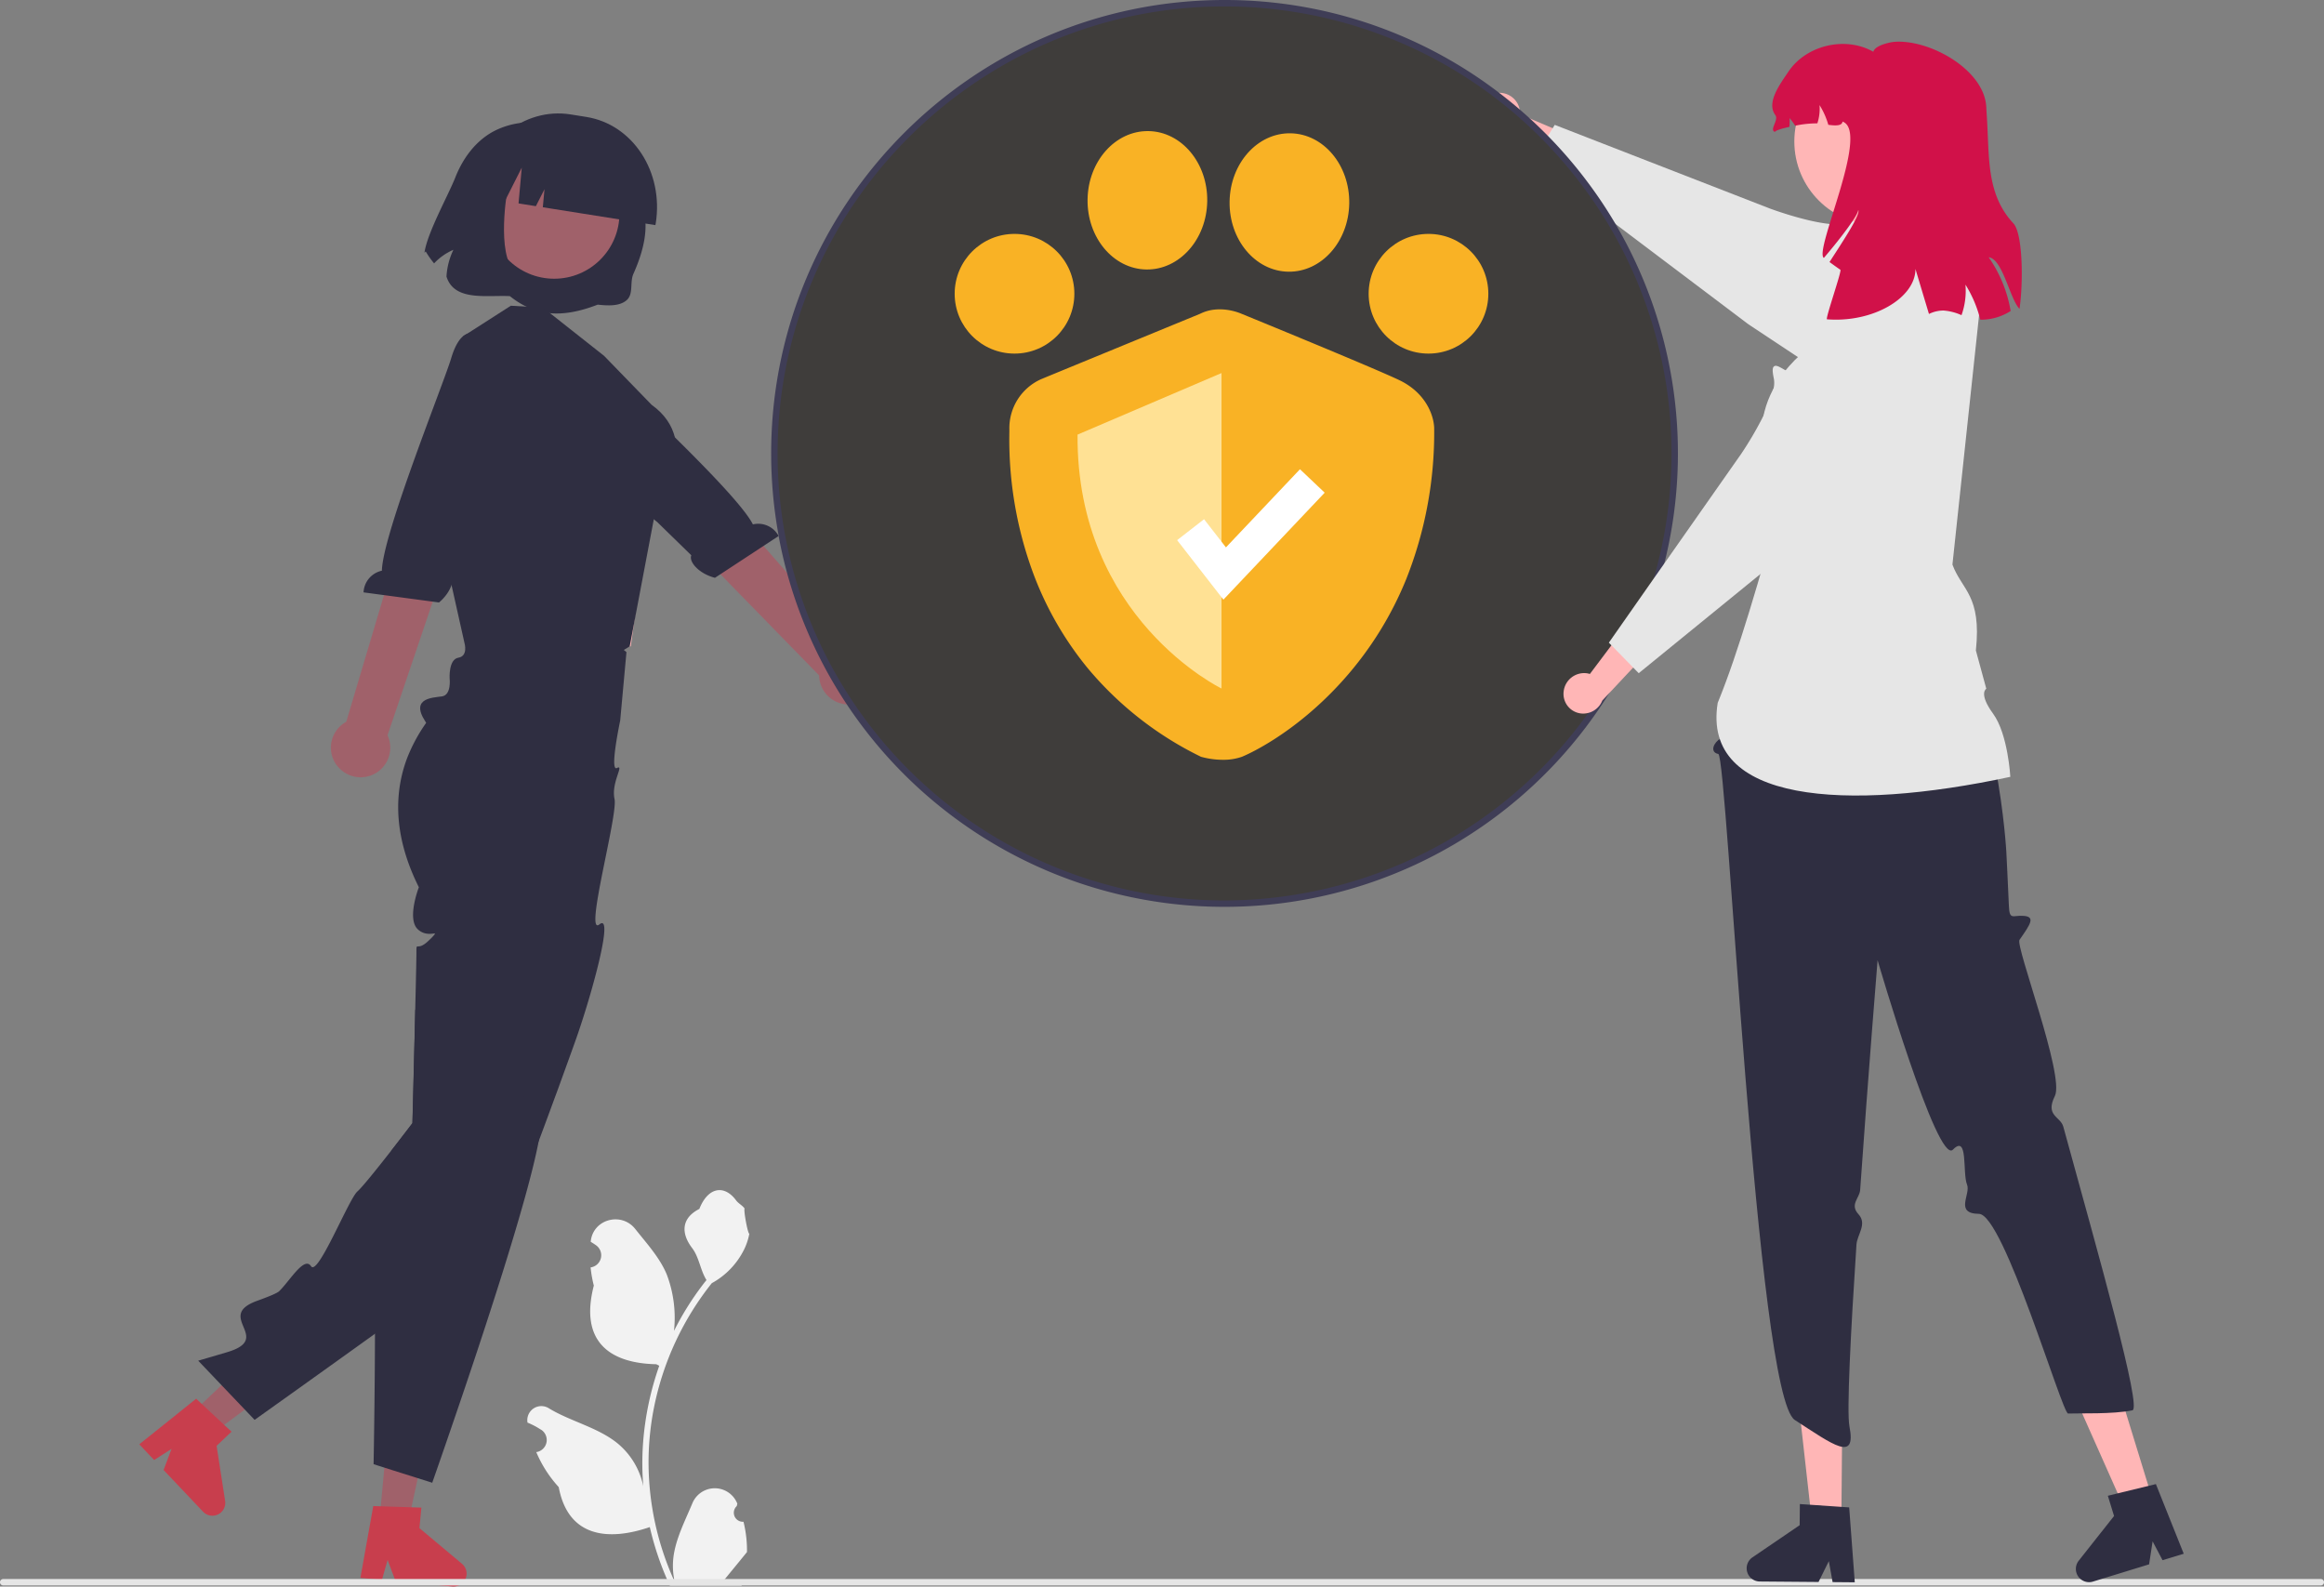 <svg xmlns="http://www.w3.org/2000/svg" viewBox="0 0 722.73 493.34"><rect x="0" y="0" width="722.73" height="493.34" fill="#808080" stroke="none"/><defs><style>.cls-1{fill:#f2f2f2;}.cls-2{fill:#a0616a;}.cls-3{fill:#c83e4d;}.cls-4{fill:#2f2e41;}.cls-5{fill:#ffb6b6;}.cls-6{fill:#e6e6e6;}.cls-7{fill:#3f3d3b;}.cls-8{fill:#3f3d56;}.cls-9{fill:#d11149;}.cls-10{fill:#6c63ff;}.cls-11{fill:#f9b225;}.cls-12{fill:#ffe194;}.cls-13{fill:#fff;}</style></defs><title>icono_adopta_2</title><g id="Capa_2" data-name="Capa 2"><g id="Capa_1-2" data-name="Capa 1"><path class="cls-1" d="M231.11,473.2a2.81,2.81,0,0,1-2-4.87l.19-.76c0-.06-.05-.12-.08-.19a7.53,7.53,0,0,0-13.9.06c-2.28,5.47-5.17,11-5.89,16.75a22.47,22.47,0,0,0,.39,7.67,89.43,89.43,0,0,1-8.13-37.13,85.94,85.94,0,0,1,.54-9.63c.29-2.62.7-5.23,1.23-7.81A90.48,90.48,0,0,1,221.36,399a24.08,24.08,0,0,0,10-10.38,19,19,0,0,0,1.67-5c-.49.06-1.84-7.36-1.47-7.82-.68-1-1.9-1.54-2.64-2.54-3.69-5-8.77-4.13-11.43,2.66-5.67,2.87-5.72,7.61-2.24,12.17,2.21,2.91,2.51,6.84,4.46,9.94-.2.26-.41.51-.61.76a90.69,90.69,0,0,0-9.5,15.06,37.88,37.88,0,0,0-2.26-17.58c-2.17-5.22-6.22-9.61-9.79-14.12-4.29-5.42-13.08-3.06-13.83,3.81l0,.2c.53.3,1,.62,1.56,1a3.81,3.81,0,0,1-1.53,6.93h-.08a37.38,37.38,0,0,0,1,5.67c-4.58,17.71,5.3,24.16,19.42,24.45l.93.47a93,93,0,0,0-5,23.54,86.68,86.68,0,0,0,.06,14.23l0-.17a23.36,23.36,0,0,0-8-13.44c-6.12-5-14.77-6.88-21.37-10.92a4.37,4.37,0,0,0-6.69,4.25l0,.18a25.08,25.08,0,0,1,2.86,1.38c.53.3,1,.62,1.56.95A3.81,3.81,0,0,1,167,451.5h-.08l-.16,0a38,38,0,0,0,7,10.92c2.87,15.46,15.17,16.93,28.32,12.43h0a92.37,92.37,0,0,0,6.24,18.21h22.29c.08-.24.15-.5.23-.75a25,25,0,0,1-6.17-.37l5-6.1.1-.12,2.53-3.11h0a37.16,37.16,0,0,0-1.09-9.45Z"/><polygon class="cls-2" points="59.64 439.48 65.79 445.98 94.35 424.82 85.28 415.23 59.64 439.48"/><path class="cls-3" d="M69.72,443.08l-7-6.54-1.71-1.61L43.32,449.11,47.93,454l5.43-3.48-2.49,6.58L63.09,470A4,4,0,0,0,70,466.65l-2.64-17.07,4.65-4.4Z"/><path class="cls-4" d="M194.82,202.78l-1.95,21.29s-3.4,16-1,14.74-1.87,4.55-.76,9.63-9.51,42.91-4.7,39-2.78,23.16-7.58,36.52c-1.47,4.13-3,8.31-4.5,12.46-.3.84-.6,1.67-.91,2.51-2,5.4-3.94,10.72-5.83,15.74-.27.7-.53,1.4-.79,2.09,0,0,0,0,0,0-6.22,16.37-11.55,29.25-13.68,31.38-1.11,1.11-18.72,13.83-36.47,26.57C98,428.11,79.18,441.51,79.18,441.51l-17.54-18.4,1.21-.36c1.46-.42,4.16-1.21,7.7-2.26,14.76-4.35-4-11.12,9.41-16,3.78-1.36,6.3-2.42,6.87-3,3.33-3.25,7.8-11,9.91-7.75s11.68-20.9,14.44-23.29c1.48-1.29,6.31-7.32,10.45-12.62,3.56-4.56,6.62-8.59,6.62-8.59s.06-2.16.15-5.6c.13-5.09.32-13,.52-20.92,0,0,0,0,0,0,.07-3,.14-6,.21-8.79.05-2.19.1-4.3.15-6.25.13-5.84.22-10.26.22-11.36,0-3.61,0-.8,2.85-3a12.43,12.43,0,0,0,1.21-1.08,14.19,14.19,0,0,0,1.68-1.79c.21-.45-1.1.16-2.8-.18a5,5,0,0,1-2.46-1.26c-3.58-3.22.28-13.12.28-13.12-8.14-16.28-7.55-29.63-3.74-39.92a51.23,51.23,0,0,1,13.21-19.35A48.15,48.15,0,0,1,147,211l.25-1.35L150,194.78a33.82,33.82,0,0,1,4.55-2.07,31.68,31.68,0,0,1,15.26-1.52,45.52,45.52,0,0,1,14.61,4.73A54.08,54.08,0,0,1,194.82,202.78Z"/><polygon class="cls-2" points="118.02 472.65 126.93 473.48 134.44 438.74 121.29 437.51 118.02 472.65"/><path class="cls-3" d="M143.68,486.27l-13.24-11.09.6-6.38-3.08-.1-9.54-.31h0l-2.34-.08-4,22.34,6.69.62,1.77-6.2,2.47,6.6,3.54.33,14.17,1.32.37,0a4,4,0,0,0,3-1.34,3.86,3.86,0,0,0,1-2.3A4,4,0,0,0,143.68,486.27Z"/><path class="cls-4" d="M167.55,354.66c-3.39,18.45-17.74,61.71-26.42,87-3.95,11.57-6.71,19.4-6.71,19.4l-4.5-1.42h0l-7.61-2.4-2.77-.88h0l-3.36-1.07s.39-20.66.43-40.58c0-8.35,0-16.58-.17-23.1-.18-7.11-.49-12.2-1-13.21-2.11-4.14,1.42-4.58,5.15-5.62s.82-2.63-.63-6c-1-2.24,1-5.23,2.32-6.93a17.67,17.67,0,0,1,1.21-1.37l-1.84-.63c3.56-4.56,6.62-8.59,6.62-8.59s.06-2.16.15-5.6c.13-5.09.32-13,.52-20.92,0,0,0,0,0,0,.07-3,.14-6,.21-8.79,5.72,4.39,11.28,8.69,16.32,12.67,0,0,0,0,0,0,12.11,9.57,21.2,17.25,22.48,19.69C168.53,347.48,168.33,350.42,167.55,354.66Z"/><path class="cls-5" d="M465.68,28.89a6.43,6.43,0,0,1,7,5.63,5.79,5.79,0,0,1,0,1l20.63,8.8-.79,12L465.57,41.26a6.41,6.41,0,0,1-5.48-5.58,6.13,6.13,0,0,1,5.42-6.77h0Z"/><path class="cls-6" d="M606,103.19a18.83,18.83,0,0,0-2.79-6.53A17,17,0,0,0,602,95c-1.62-1.93-3.13-3.7-4.53-5.28-.85-1-1.68-1.91-2.46-2.76-4.53-5-7.5-7.6-8.86-7.82-.66-.11-1.31-.19-1.94-.27-3.23-.4-5.57-.69-5.64-4.1a10.14,10.14,0,0,1,.1-1.46,19.77,19.77,0,0,1,.53-2.4,9.22,9.22,0,0,0,.31-1.36c.1-.59.06-1-.26-1.3s-1.07-.28-2.33.22l-.67.28-.25.11-.52.24c-1.51.72-3.84.81-6.5.54-7.85-.8-18.47-4.76-18.6-4.81l-66.88-26-.62,1-1.47,2.38-.51.82-.58.94-2.53,4.08-1.28,2.06,21.6,16.29,2.35,1.77,2,1.53,41.24,31.11L559.08,111l3.43,2.26,14.62,9.64a18.86,18.86,0,0,0,26.13-5.34,4.94,4.94,0,0,0,.27-.42A18.87,18.87,0,0,0,606,103.19Z"/><path class="cls-6" d="M721.73,493H1a1,1,0,0,1,0-2H721.73a1,1,0,0,1,0,2Z"/><polygon class="cls-5" points="144.91 166.79 146.79 184.17 145.69 206.97 196.17 200.97 200.91 166.79 194.87 166.85 144.91 166.79"/><path class="cls-2" d="M104.91,238.21a9.16,9.16,0,0,1,1.42-12.87,8.81,8.81,0,0,1,1.35-.9l23.9-80.2,14.94,7.52-26,76.87a9.21,9.21,0,0,1-15.58,9.58Z"/><path class="cls-4" d="M147.52,103.81s-4.27-2.27-7.2,7.55c-2.34,7.87-21.32,54.72-21.56,66.1a7.22,7.22,0,0,0-5.7,6.74l23.47,3.14c4.1-3.46,5.18-8.13,3.59-9.51l5.1-13.92,21.26-44.28-15.85-14.24Z"/><path class="cls-2" d="M272.92,211.84a9.16,9.16,0,0,0-6.85-11,8.56,8.56,0,0,0-1.6-.22L209.65,138,198,151.89,254.73,210a9.21,9.21,0,0,0,18.19,1.89Z"/><path class="cls-4" d="M176.38,109.08s2.87-3.89,9.76,3.71c5.51,6.08,42.88,40.11,48,50.27a7.19,7.19,0,0,1,8,3.61l-19.8,13c-5.19-1.35-8.18-5.1-7.35-7l-10.61-10.35-38.32-30.73,8.13-19.69Z"/><circle class="cls-7" cx="380.83" cy="141" r="140"/><path class="cls-8" d="M502.46,69.75a142.12,142.12,0,0,0-21.07-27.49c-1.81-1.84-3.68-3.64-5.59-5.39q-1.59-1.45-3.22-2.85c-2.07-1.78-4.2-3.5-6.37-5.16A140.3,140.3,0,0,0,380.82,0c-77.74,0-141,63.25-141,141a141.38,141.38,0,0,0,2.33,25.56c0,.05,0,.09,0,.14.71,3.87,1.59,7.69,2.61,11.44a141,141,0,0,0,255.75,37.31q2.93-4.71,5.5-9.66A140.8,140.8,0,0,0,502.46,69.75ZM380.82,280a139,139,0,0,1-139-138.9V141c0-76.65,62.36-139,139-139A138.92,138.92,0,0,1,480.3,44a141.48,141.48,0,0,1,17.79,22.43,138.91,138.91,0,0,1,16.2,113.41c-1.23,4.24-2.67,8.39-4.29,12.46s-3.44,8.08-5.44,12A139.48,139.48,0,0,1,380.82,280Z"/><polygon class="cls-5" points="572.64 472.97 563.45 472.89 559.38 436.61 572.94 436.73 572.64 472.97"/><path class="cls-4" d="M575.07,468.73l-2.4-.16-9.79-.67-3.15-.21-.06,6.57-14.68,10a4.11,4.11,0,0,0,2.28,7.51l18.27.15,3.2-6.48,1.17,6.52,6.9.06Z"/><polygon class="cls-5" points="669.41 466.25 660.62 468.95 645.79 435.6 658.76 431.61 669.41 466.25"/><path class="cls-4" d="M670.45,461.48l-2.34.57-9.53,2.31-3.07.75,1.93,6.29-11,13.92a4.12,4.12,0,0,0,.7,5.78,4.07,4.07,0,0,0,2.53.88,4,4,0,0,0,1.2-.18l17.47-5.37,1.09-7.15,3.09,5.86,6.59-2Z"/><path class="cls-4" d="M554.15,167.92l-17.54,51L536,223c-4.42,4.2,1.13,5.58-.95,6.68s-3.48,4.21-.68,4.77,11.85,199.37,23.78,207.09,19.2,13.3,17,2c-.88-4.55.37-29,2.18-56.51.2-3.12,3.43-6.42.63-9.46s.34-5,.52-7.54c2.52-36,5.42-71.46,5.42-71.46s18.6,63.86,23.43,58.91,2.91,7.23,4.39,10.87c1.23,3-4,9,3.7,9.1s25.89,62.16,27.73,62.09c3.65-.14,13.91.25,20-1,3-.62-10.34-47.61-21.49-88.19-.89-3.24-5.73-3.31-2.62-9.56s-12.37-46.68-11-48.55c3.52-5,4.87-7.12,1.39-7.44s-4.51,1.58-4.7-3.23-.79-16.69-.79-16.69-2.51-47-20.16-72.88l-1.51-15.42Z"/><path class="cls-6" d="M598,70.59l-23.26,3.32L573.3,90.75l-11.47,18s-25.52,18-7.72,46.32c-6.78,24.44-13.51,47.87-19.93,63.49-5,31,39.8,34,91,23,0,0-.7-13.26-5.35-19.63s-2.12-7.76-2.12-7.76l-3.24-11.91c1.83-17.2-4.37-18.75-7.29-26.7L616,93Z"/><path class="cls-5" d="M486.3,214.79a6.43,6.43,0,0,1,7.13-5.44,6.86,6.86,0,0,1,1,.22l13.47-17.92,11.5,3.64-21.11,22.55a6.39,6.39,0,0,1-6.73,4,6.13,6.13,0,0,1-5.28-6.88h0A.88.88,0,0,0,486.3,214.79Z"/><path class="cls-6" d="M606,103.19c-.33-.41-.69-.81-1.07-1.2a18.84,18.84,0,0,0-20.83-4.24c-.34.14-.68.3-1,.46-12,5.87-18.4,9.78-19.18,11.61-.27.62-.5,1.23-.73,1.82s-.43,1.13-.65,1.63c-.92,2.14-2,3.47-4.68,2.87a11,11,0,0,1-2.57-1c-.37-.18-.71-.37-1-.55-1.16-.64-2-1.1-2.57-.68s-.57,1.45-.07,3.86a7.92,7.92,0,0,1-.08,3,34.22,34.22,0,0,1-3.08,8.35,108.41,108.41,0,0,1-7,12l-23.79,33.92-1.61,2.29-1.76,2.51-14,20,.83.85,3.48,3.55.77.79.7.72,1.81,1.85,1.7,1.73,37.93-30.9L551.7,175l7.58-6.18,15.53-12.65L604.2,129a18.67,18.67,0,0,0,6-13.35c0-.17,0-.33,0-.5A18.62,18.62,0,0,0,606,103.19Z"/><circle class="cls-5" cx="584" cy="43.99" r="25.99"/><path class="cls-9" d="M618.45,80a41,41,0,0,1,6.83,16.71,17.25,17.25,0,0,1-9.42,2.71c-.11-.43-.23-.87-.36-1.31a37.36,37.36,0,0,0-4.27-9.6A22.52,22.52,0,0,1,610,98a16.6,16.6,0,0,0-5.58-1.44,10.2,10.2,0,0,0-4.54,1.07c-1.63-5.42-3.14-10.41-4.2-14,0,9-13.18,16.79-27.52,15.66-.52-.33,4.68-15.07,4.17-15.41-1.15-.77-2.26-1.59-3.38-2.4,4.7-7.25,9.79-15,8.92-16.19.06,1.44-5.08,8.37-10.68,14.91C564,78,581.69,40.83,573,37.81c-.14,1.32-2.07,1.32-4.42,1a23.73,23.73,0,0,0-2.73-6.13,14.58,14.58,0,0,1-.68,5.68,32.67,32.67,0,0,0-6.9.73,21.13,21.13,0,0,0-1.73-2.37,14,14,0,0,1-.08,2.74c-2.31.5-4.22,1.08-4.5,1.55-1.81-.66,1.28-3.66.15-5.21-2.88-3.88,1.39-9.55,4.09-13.56,5.55-8.23,17.74-11.08,26.37-6.14.39-1.34,2.38-2.23,4.94-2.83a13.53,13.53,0,0,1,3.3-.31c11,.19,26.29,9.28,26.89,20.27.05,1.1.13,2.29.21,3.57.77,12.31-.18,23.65,8.22,32.65,3,3.26,3.08,18.67,1.91,26.6C625,92.9,622.82,80.5,618.45,80Z"/><circle class="cls-10" cx="332.18" cy="141.51" r="3"/><path class="cls-4" d="M168.13,38.26a24.67,24.67,0,0,0-14.72,2.63c-5.67,3.09-9.5,8.45-11.8,14.25S132.89,72.35,132,78.58l.39-.4A27.82,27.82,0,0,0,135,81.9a17.72,17.72,0,0,1,6-4.22A22,22,0,0,0,138.85,86c2.43,7.78,12.47,5.72,19.7,6.08,7.79,6.16,15.88,7.06,27.33,2.65,3.21.34,6.79.54,9-1.39s.91-5.51,2.11-8.21c8.61-19.28.67-26.23-6.08-35-1.48-1.92-1.48-4.79-3.28-6.63-2.51-2.54-6.35-3.32-9.89-4"/><circle class="cls-2" cx="172.35" cy="66.38" r="20.29"/><circle class="cls-11" cx="444.24" cy="91.34" r="18.61"/><ellipse class="cls-11" cx="356.81" cy="62.27" rx="21.52" ry="18.61" transform="translate(289.02 418.08) rotate(-89.11)"/><ellipse class="cls-11" cx="400.97" cy="62.96" rx="21.52" ry="18.61" transform="translate(331.81 462.91) rotate(-89.11)"/><circle class="cls-11" cx="315.5" cy="91.34" r="18.61"/><path class="cls-11" d="M380.33,236.26a25.38,25.38,0,0,1-6.43-.83l-.41-.11-.39-.19a106.68,106.68,0,0,1-34.82-27.34,103.43,103.43,0,0,1-17.58-31.22,120.07,120.07,0,0,1-6.8-42.33c0-.3,0-.53,0-.7a16.67,16.67,0,0,1,9.91-15.65c4.6-1.91,46.39-19.08,49.41-20.32,5.69-2.85,11.76-.47,12.73-.06,2.18.89,40.81,16.7,49.16,20.67,8.61,4.1,10.9,11.46,10.9,15.17a123.43,123.43,0,0,1-8.63,46.57A107.69,107.69,0,0,1,418,211.15c-15.82,17.81-31.64,24.12-31.8,24.18A17.28,17.28,0,0,1,380.33,236.26Zm-3.72-9.21c1.37.3,4.53.77,6.59,0,2.62-.95,15.86-7.82,28.24-21.75,17.1-19.24,25.78-43.43,25.79-71.9,0-.58-.44-4.69-5.89-7.29-8.18-3.9-48.34-20.32-48.75-20.48l-.11,0c-.84-.35-3.52-1.1-5.37-.13l-.37.17c-.44.19-44.81,18.41-49.54,20.38-3.31,1.38-4.49,4.8-4.49,7.53,0,.2,0,.5,0,.87C322.32,153.89,326.83,201.82,376.61,227.05Z"/><path class="cls-11" d="M375.07,101.57S330.3,120,325.51,122s-7.2,6.8-7.2,11.59-3.6,67.39,56.76,97.65c0,0,5.48,1.52,9.64,0s56.92-27.09,56.92-97.84c0,0,0-7.2-8.4-11.2s-49-20.58-49-20.58S379.27,99.37,375.07,101.57Z"/><path class="cls-12" d="M379.87,116v98.09S334.7,192.3,335.1,135.14Z"/><polygon class="cls-13" points="380.46 186.46 366.07 167.96 374.44 161.45 381.25 170.21 404.27 145.91 411.96 153.2 380.46 186.46"/><path class="cls-4" d="M203.81,70l-35-5.55.52-5.61-2.68,5.27-5.39-.86,1-11.12L157,62.55l-10.44-1.66.09-.54c2.54-16,16.3-27.05,30.75-24.78l4.94.79c14.45,2.3,24.11,17.1,21.59,33.06Z"/><path class="cls-4" d="M187.86,110.65l-19-15h0l-10-.58-14.79,9.48L140.46,123l-8.57,20.82L144.46,200s1.18,4-1.91,4.51-2.72,6.43-2.72,6.43.63,5.15-2.37,5.6-11,.46-4,9.46,62.37-25,62.37-25l8-42.2s15.59-20.94-1.2-32.94Z"/><path class="cls-4" d="M157.6,60.3s-3.64,22,4,25.09-17.86-1.56-17.86-1.56l-1.32-11.62,7.93-15Z"/></g></g></svg>